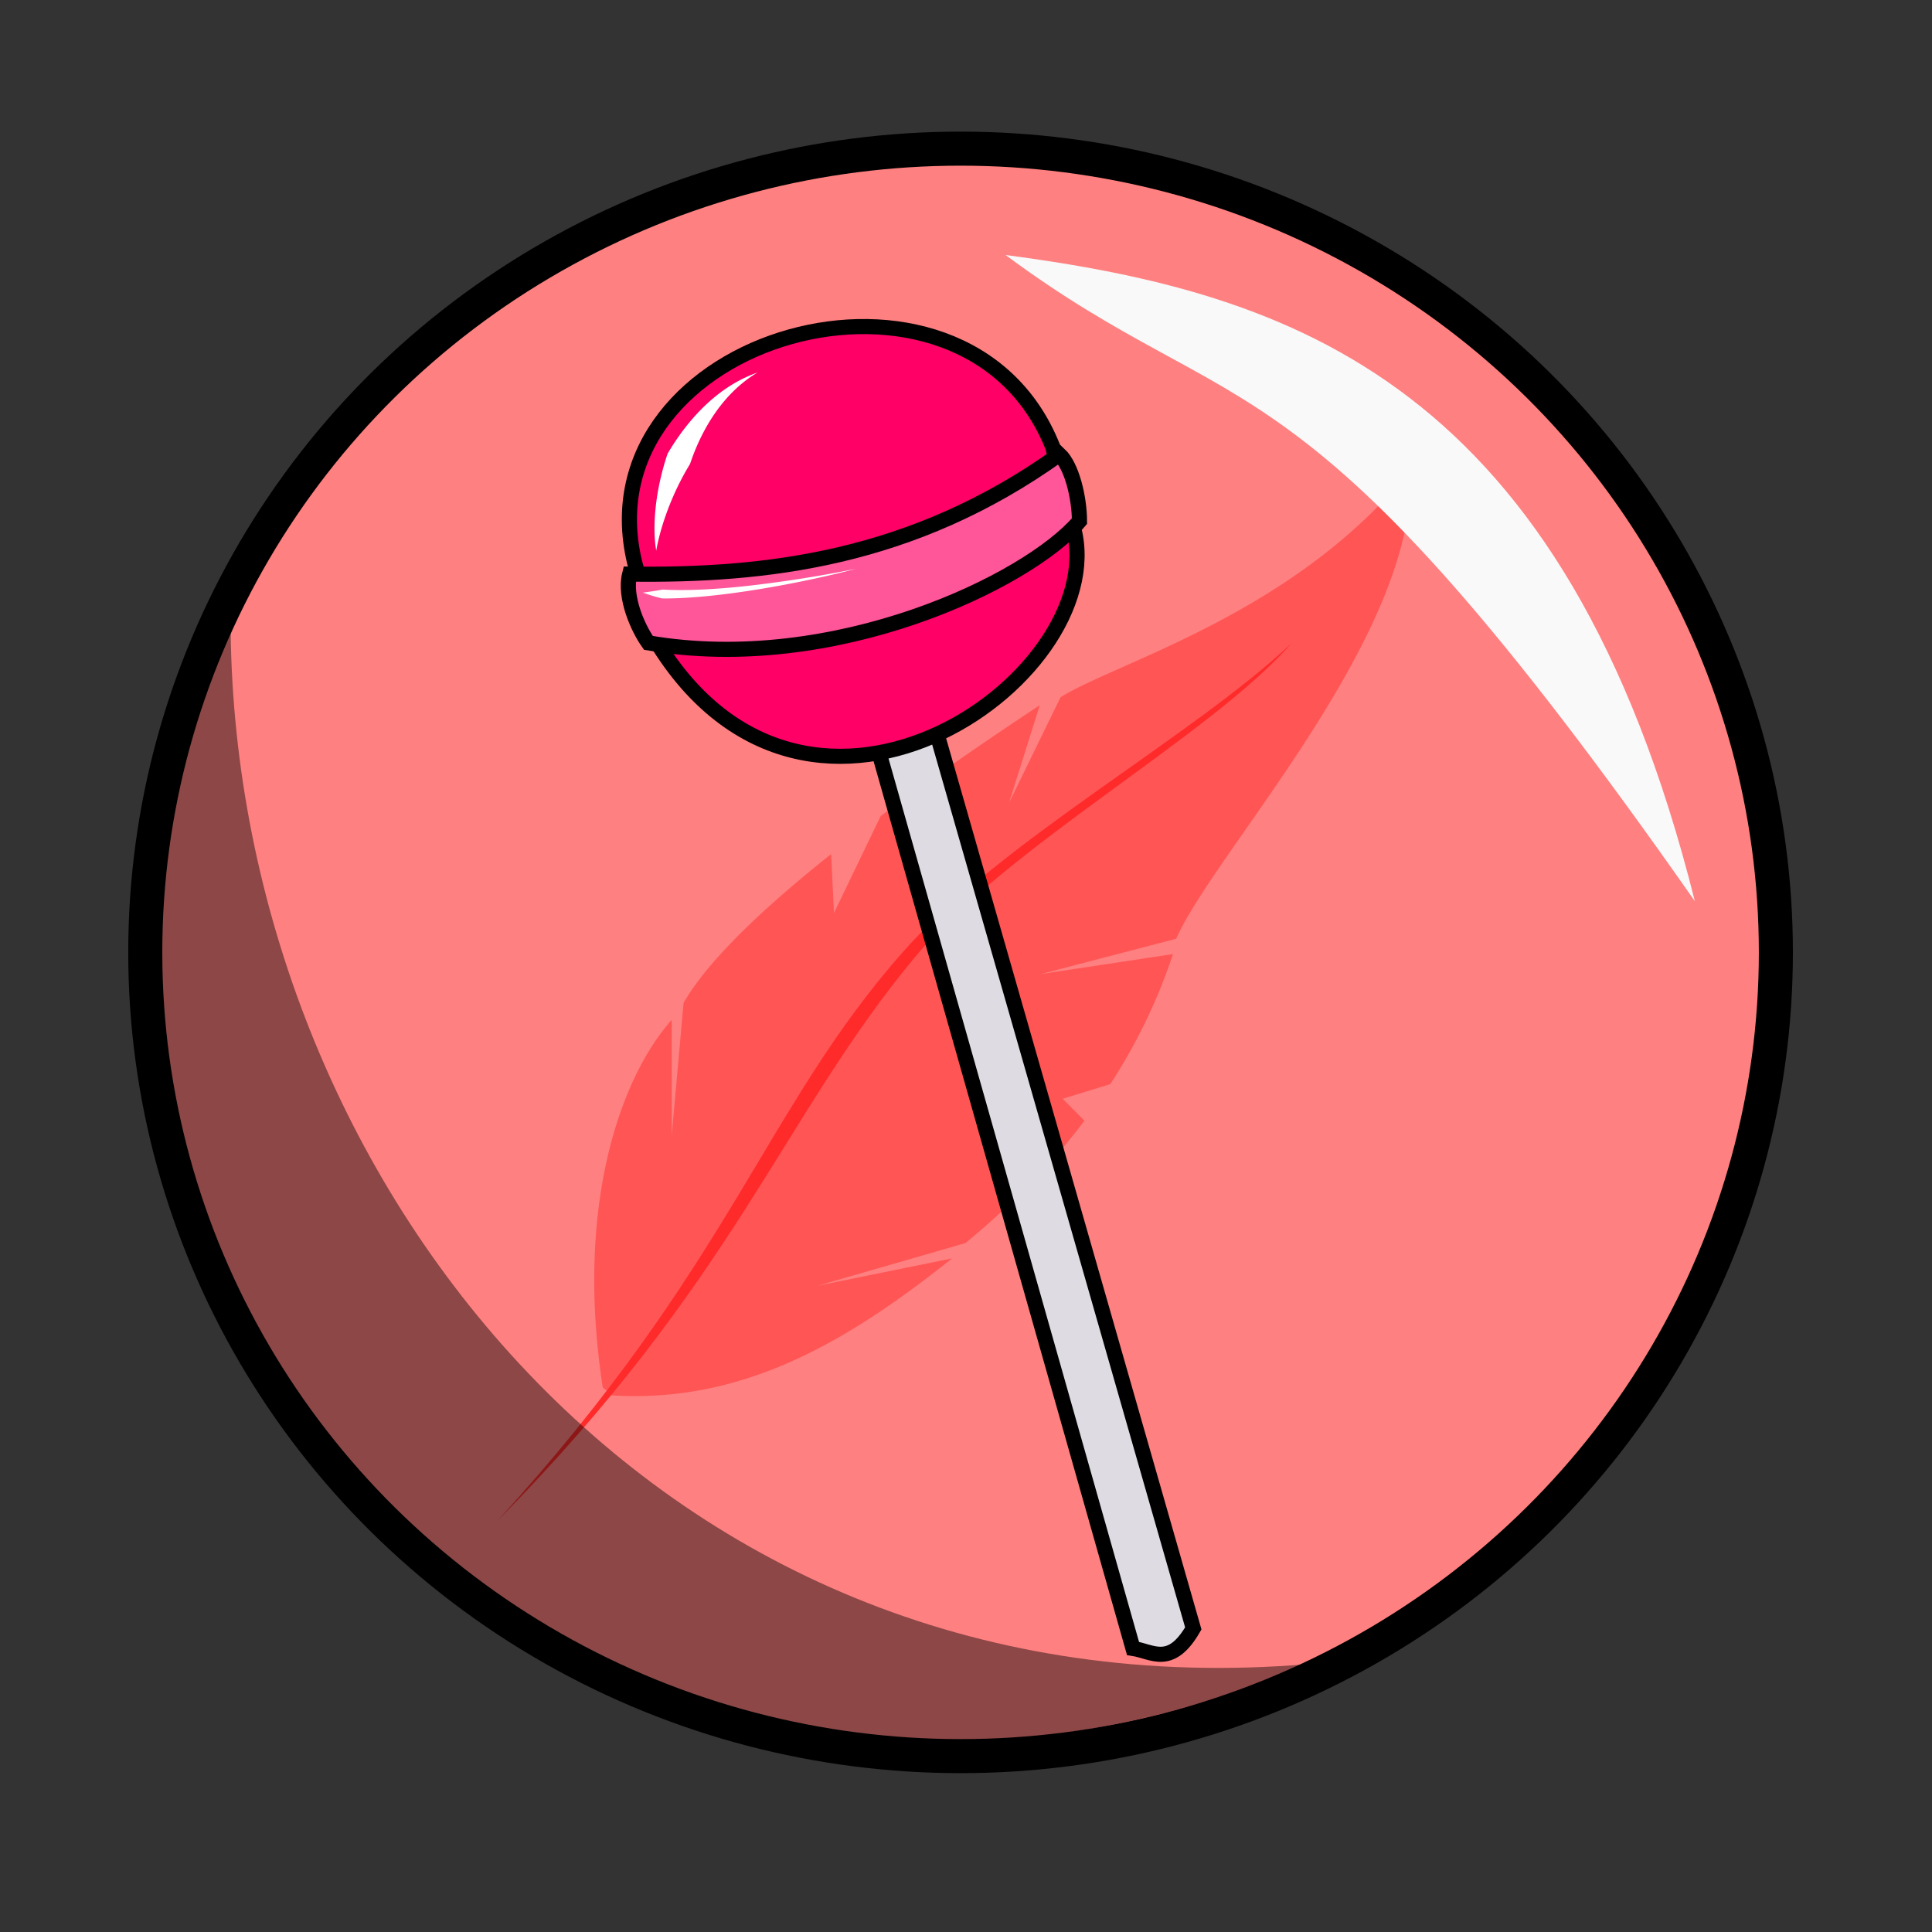 <svg xmlns="http://www.w3.org/2000/svg" viewBox="0 0 64 64">
    <rect x="0" y="0" width="64" height="64" fill="#333333" stroke="none"/>
    <ellipse cx="31.82" cy="31.549" fill="#ff8080" stroke="#000" stroke-linecap="round" stroke-linejoin="round" stroke-width="1.128" rx="27.008" ry="26.625"/>
    <path fill="#f55" fill-rule="evenodd" d="M22.25 33.786v3.849l.394-4.41c.828-1.453 2.77-3.25 4.888-4.932l.095 1.95 1.548-3.212c2.159-1.605 4.25-2.995 5.268-3.67l-1.018 3.237 1.71-3.505c1.956-1.198 7.78-2.79 11.582-7.519.285 5.43-6.53 12.694-7.753 15.523l-4.494 1.172 4.386-.663a18.576 18.576 0 0 1-2.078 4.308l-1.575.484.72.727c-1.086 1.44-2.403 2.778-3.938 4.052l-4.901 1.415 4.453-.905c-3.652 2.919-7.06 4.792-11.269 4.537 0 0-.15-.153-.299-.255-.923-5.964.557-10.246 2.281-12.183z"/>
    <path fill="#ff2a2a" fill-rule="evenodd" d="M42.784 21.31c-3.302 3.107-9.632 6.55-12.863 10.214-4.597 5.194-5.701 10.388-13.445 18.855 7.863-7.957 9.454-13.4 13.825-18.665 3.029-3.652 9.775-7.333 12.483-10.404z"/>
    <path fill="#f9f9f9" fill-rule="evenodd" d="M33.31 8.447c9.544 1.259 18.527 4.22 22.834 21.406C42.96 11.013 41.262 14.34 33.31 8.447z"/>
    <path fill-opacity=".449" fill-rule="evenodd" d="M43.352 55.124C18.555 65.584-2.419 42.116 7.64 20.864c.189 18.2 14.228 36.08 35.712 34.26z"/>
    <g fill-rule="evenodd">
        <path fill="#dedbe3" stroke="#000" stroke-width=".5" d="M-43.058 22.52l-8.586 30.084c.75 1.3 1.351.76 1.989.663l8.586-30.4z" transform="matrix(-1.004 0 0 1 -12.321 1.34)"/>
        <path fill="#f06" stroke="#000" stroke-width=".5" d="M-47.004 13.46c2.91-7.31 15.574-3.681 13.795 3.82l-.694 2.589c-5.108 8.475-15.361 1.003-13.732-3.914z" transform="matrix(-1.004 0 0 1 -12.321 1.34)"/>
        <path fill="#f59" stroke="#000" stroke-width=".5" d="M-47.225 13.713c-.42.394-.663 1.46-.663 2.21 1.705 2.009 8.086 5.088 14.222 4.033.332-.465.812-1.509.618-2.278-4.453.058-9.323-.472-14.177-3.965z" transform="matrix(-1.004 0 0 1 -12.321 1.34)"/>
        <path fill="#fff" d="M25.097 12.338c-1.111.662-1.811 1.806-2.205 2.933a7.716 7.716 0 0 0-.034.099c-.612.997-.984 2.098-1.12 2.871-.136-.78-.035-2 .377-3.212l.059-.1c.696-1.145 1.672-2.155 2.923-2.59zM28.36 18.841c-.904.24-2.199.522-3.502.723-1.024.158-2.06.266-2.92.261a5.421 5.421 0 0 1-.643-.195c.205-.024.424-.058.652-.1.837.048 1.861-.015 2.89-.13a42.03 42.03 0 0 0 3.523-.559z"/>
    </g>
</svg>
